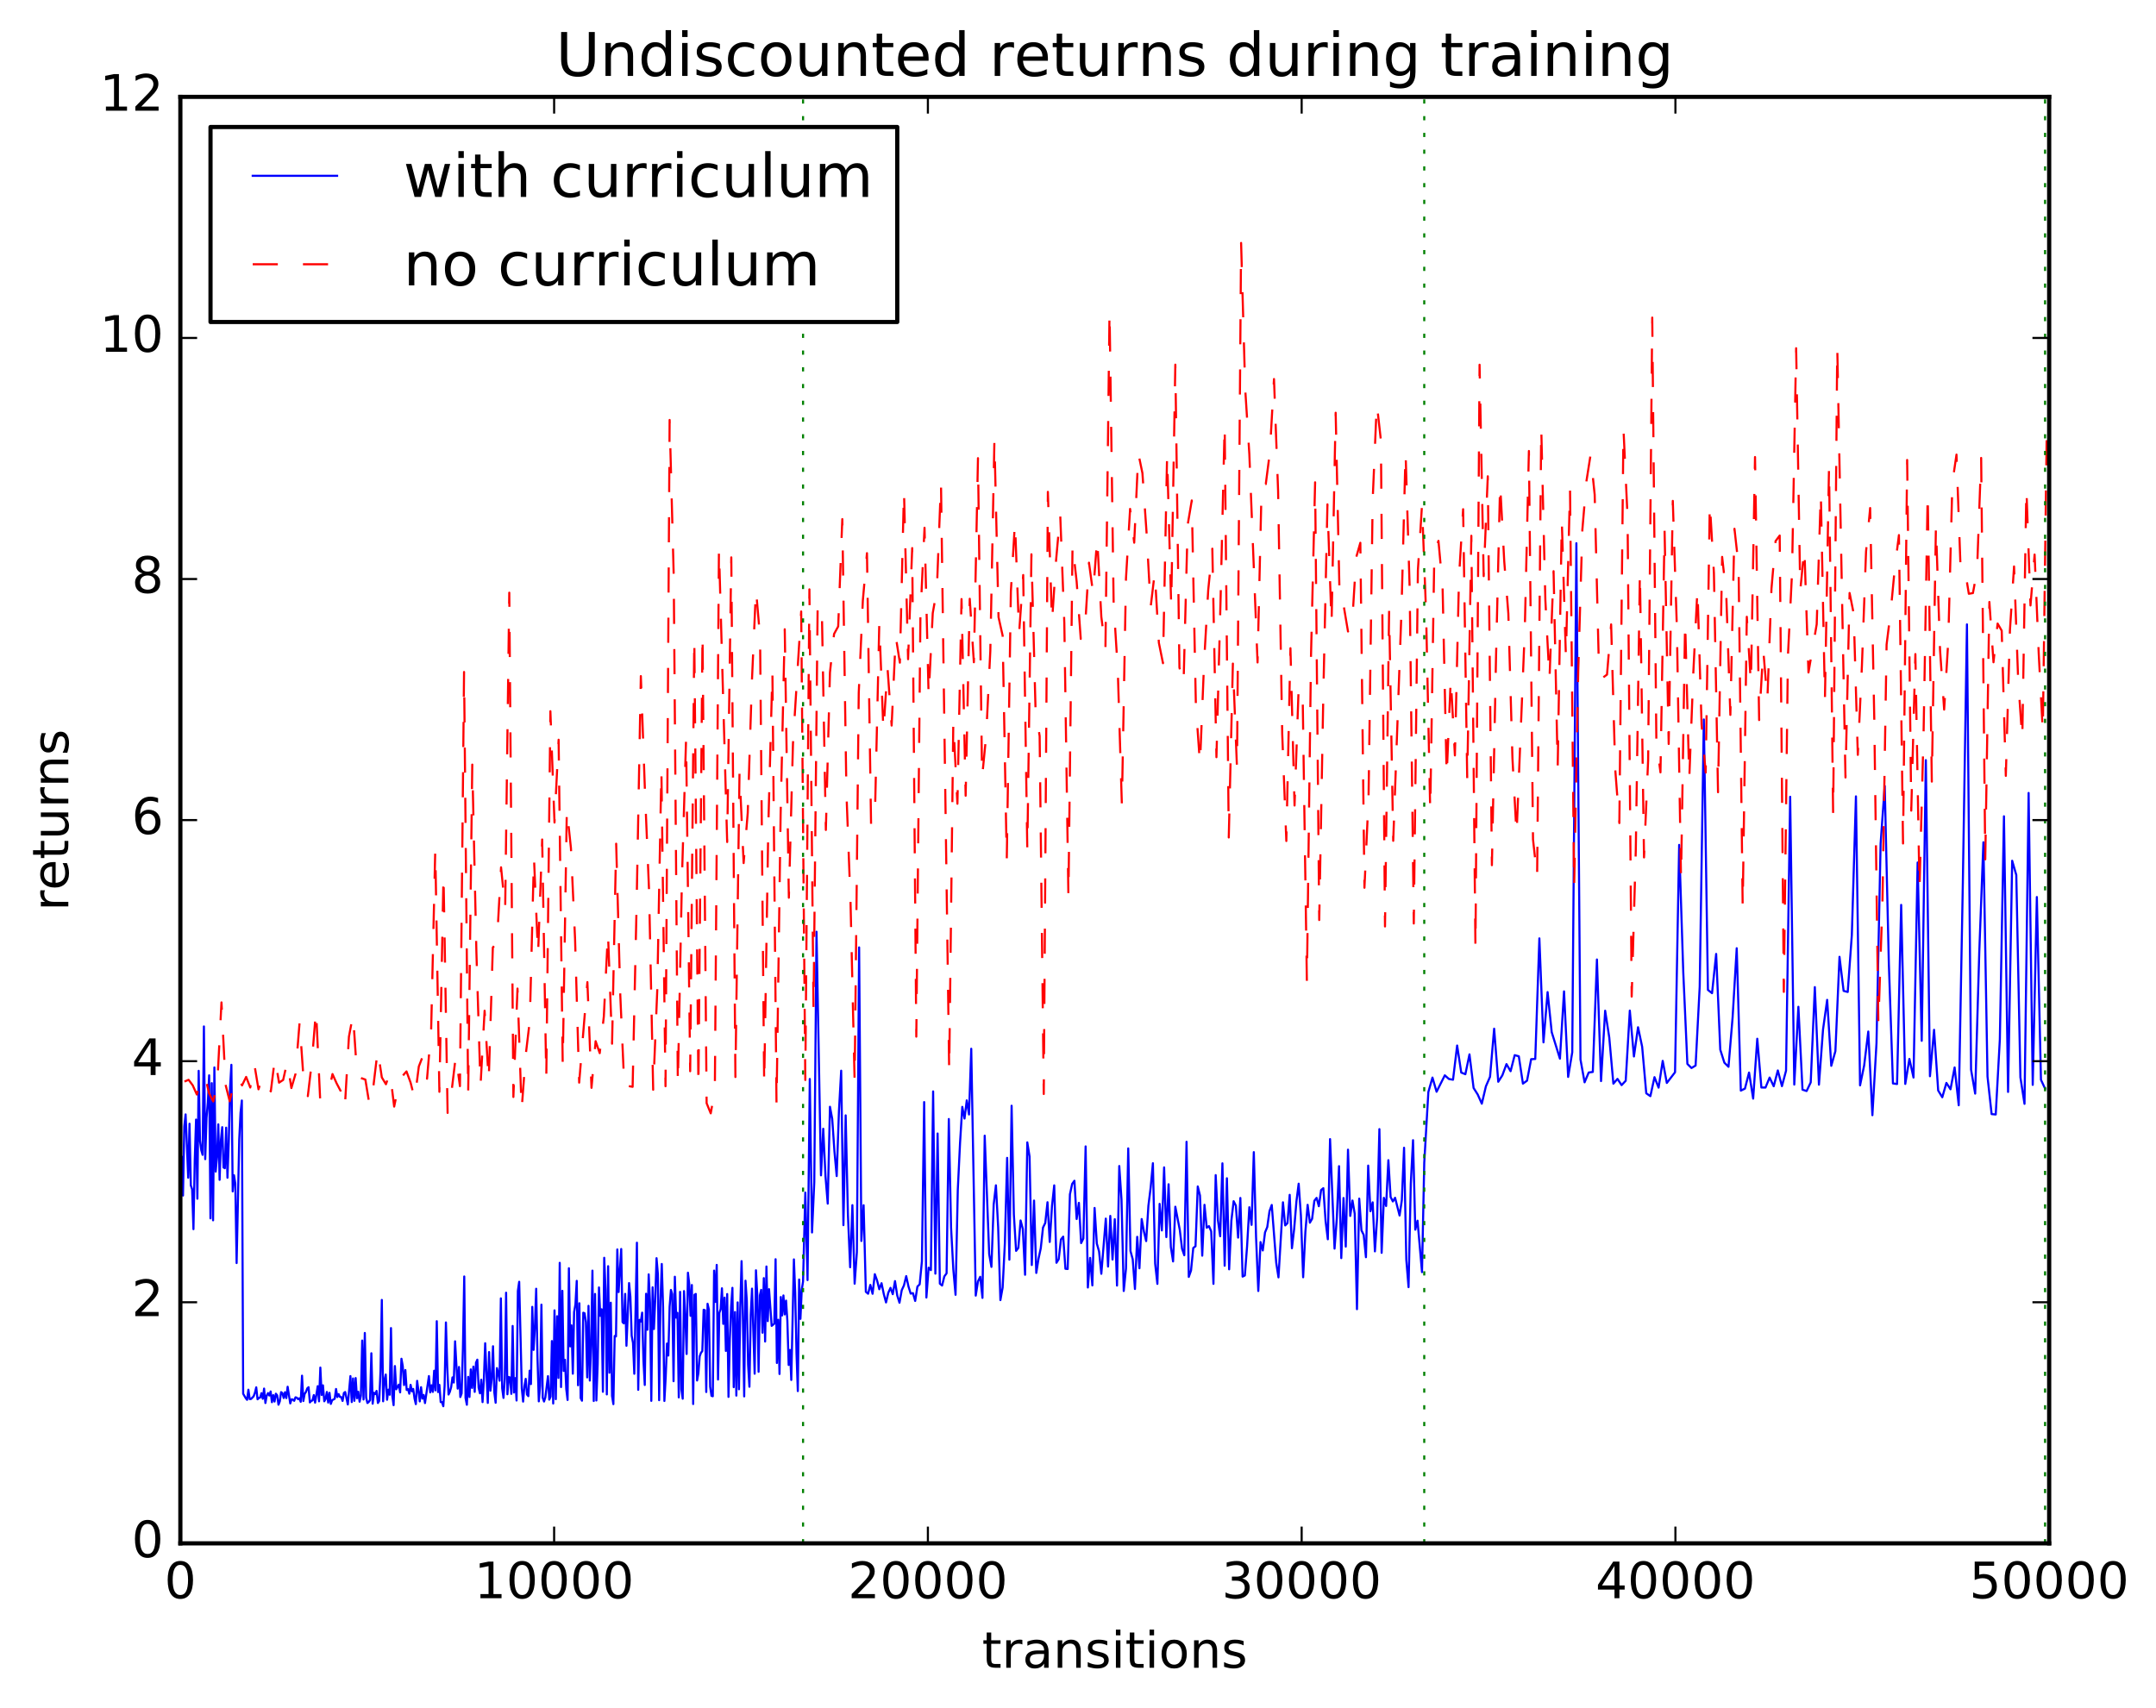 <?xml version="1.0" encoding="utf-8" standalone="no"?>
<!DOCTYPE svg PUBLIC "-//W3C//DTD SVG 1.1//EN"
  "http://www.w3.org/Graphics/SVG/1.1/DTD/svg11.dtd">
<!-- Created with matplotlib (http://matplotlib.org/) -->
<svg height="408pt" version="1.1" viewBox="0 0 515 408" width="515pt" xmlns="http://www.w3.org/2000/svg" xmlns:xlink="http://www.w3.org/1999/xlink">
 <defs>
  <style type="text/css">
*{stroke-linecap:butt;stroke-linejoin:round;stroke-miterlimit:100000;}
  </style>
 </defs>
 <g id="figure_1">
  <g id="patch_1">
   <path d="M 0 408.169 
L 515.771 408.169 
L 515.771 0 
L 0 0 
z
" style="fill:#ffffff;"/>
  </g>
  <g id="axes_1">
   <g id="patch_2">
    <path d="M 43.084 368.742 
L 489.484 368.742 
L 489.484 23.142 
L 43.084 23.142 
z
" style="fill:#ffffff;"/>
   </g>
   <g id="line2d_1">
    <path clip-path="url(#p3ec99ce899)" d="M 43.396 276.422 
L 43.709 285.652 
L 44.021 269.129 
L 44.334 266.26 
L 44.959 281.384 
L 45.271 268.489 
L 45.584 283.215 
L 45.896 284.148 
L 46.209 293.681 
L 46.521 277.183 
L 46.834 267.495 
L 47.146 286.404 
L 47.458 255.848 
L 47.771 272.528 
L 48.083 274.837 
L 48.396 275.923 
L 48.708 245.243 
L 49.021 276.95 
L 49.333 267.065 
L 49.646 263.385 
L 49.958 256.924 
L 50.271 291.095 
L 50.583 258.794 
L 50.896 291.566 
L 51.208 255.038 
L 51.521 279.922 
L 51.833 276.414 
L 52.146 268.637 
L 52.458 281.896 
L 52.771 272.393 
L 53.083 269.308 
L 53.396 278.94 
L 53.708 279.12 
L 54.021 269.425 
L 54.333 281.388 
L 54.646 272.693 
L 54.958 259.801 
L 55.27 254.412 
L 55.583 284.657 
L 55.895 280.792 
L 56.208 282.797 
L 56.52 301.778 
L 57.145 272.252 
L 57.458 265.865 
L 57.77 262.937 
L 58.083 333.005 
L 58.708 334.067 
L 59.02 334.454 
L 59.333 332.035 
L 59.645 334.278 
L 59.958 334.258 
L 60.583 333.613 
L 60.895 332.769 
L 61.208 331.47 
L 61.52 334.328 
L 61.833 334.012 
L 62.145 333.905 
L 62.458 332.863 
L 62.77 334.209 
L 63.082 331.767 
L 63.395 335.22 
L 63.707 333.465 
L 64.02 332.845 
L 64.332 333.426 
L 64.645 332.459 
L 64.957 335.021 
L 65.27 333.327 
L 65.582 334.872 
L 65.895 332.992 
L 66.207 333.38 
L 66.52 335.62 
L 66.832 334.833 
L 67.145 332.615 
L 67.457 332.848 
L 67.77 334.027 
L 68.082 332.634 
L 68.395 334.045 
L 68.707 331.325 
L 69.332 335.31 
L 69.645 334.33 
L 69.957 334.39 
L 70.27 334.698 
L 70.582 333.858 
L 70.894 333.939 
L 71.207 334.301 
L 71.519 334.092 
L 71.832 334.933 
L 72.144 328.685 
L 72.457 334.741 
L 72.769 333.038 
L 73.082 332.569 
L 73.394 331.721 
L 73.707 331.437 
L 74.019 335.076 
L 74.332 334.73 
L 74.644 334.599 
L 74.957 333.317 
L 75.269 335.13 
L 75.894 331.188 
L 76.207 334.811 
L 76.519 326.745 
L 76.832 333.301 
L 77.144 330.992 
L 77.457 334.807 
L 77.769 334.275 
L 78.082 332.573 
L 78.394 335.111 
L 78.706 332.776 
L 79.019 335.43 
L 79.331 334.557 
L 79.956 334.199 
L 80.269 331.865 
L 80.581 333.793 
L 80.894 333.097 
L 81.206 333.768 
L 81.519 333.808 
L 81.831 334.719 
L 82.144 332.82 
L 82.456 332.588 
L 83.081 335.563 
L 83.706 328.785 
L 84.019 334.992 
L 84.331 329.351 
L 84.644 334.7 
L 84.956 329.248 
L 85.269 334.068 
L 85.581 332.52 
L 85.894 334.901 
L 86.206 333.47 
L 86.518 320.29 
L 86.831 334.379 
L 87.143 318.48 
L 87.456 333.94 
L 87.768 335.218 
L 88.081 334.956 
L 88.393 334.523 
L 88.706 323.327 
L 89.018 335.379 
L 89.331 332.763 
L 89.643 333.089 
L 89.956 332.321 
L 90.268 335.212 
L 90.581 334.724 
L 90.893 327.622 
L 91.206 310.584 
L 91.518 334.806 
L 91.831 329.861 
L 92.143 328.408 
L 92.456 334.439 
L 92.768 332.025 
L 93.081 333.235 
L 93.393 317.311 
L 93.706 333.447 
L 94.018 335.734 
L 94.33 326.388 
L 94.643 331.938 
L 95.268 330.827 
L 95.58 332.672 
L 95.893 324.639 
L 96.205 326.393 
L 96.518 330.935 
L 96.83 327.336 
L 97.143 332.098 
L 97.455 331.885 
L 97.768 332.994 
L 98.08 330.875 
L 98.393 332.436 
L 98.705 331.849 
L 99.018 334.141 
L 99.33 335.484 
L 99.643 329.92 
L 100.268 334.832 
L 100.58 331.436 
L 100.893 334.173 
L 101.205 333.298 
L 101.518 335.231 
L 102.455 328.78 
L 102.767 332.678 
L 103.08 330.981 
L 103.392 332.563 
L 103.705 327.5 
L 104.017 332.194 
L 104.33 315.667 
L 104.642 332.601 
L 104.955 330.885 
L 105.267 334.993 
L 105.58 335.002 
L 105.892 335.988 
L 106.205 331.113 
L 106.517 315.964 
L 106.83 326.659 
L 107.142 333.189 
L 107.455 332.538 
L 107.767 331.397 
L 108.08 329.092 
L 108.392 330.328 
L 108.705 320.473 
L 109.33 331.782 
L 109.642 326.607 
L 109.954 333.788 
L 110.267 332.92 
L 110.579 322.112 
L 110.892 304.983 
L 111.204 333.975 
L 111.517 335.635 
L 111.829 328.965 
L 112.142 333.78 
L 112.454 327.186 
L 112.767 331.616 
L 113.079 326.518 
L 113.392 332.558 
L 113.704 325.573 
L 114.017 324.858 
L 114.329 331.574 
L 114.642 332.893 
L 114.954 329.651 
L 115.267 335.002 
L 115.579 329.689 
L 115.892 320.934 
L 116.517 335.191 
L 116.829 323.035 
L 117.142 332.279 
L 117.454 329.443 
L 117.766 321.653 
L 118.079 332.684 
L 118.391 335.155 
L 118.704 326.868 
L 119.016 328.1 
L 119.329 329.892 
L 119.641 310.208 
L 119.954 331.684 
L 120.266 333.998 
L 120.579 329.452 
L 120.891 308.865 
L 121.204 333.128 
L 121.516 328.989 
L 121.829 329.132 
L 122.141 333.031 
L 122.454 316.806 
L 122.766 332.705 
L 123.079 329.264 
L 123.391 334.618 
L 123.704 308.438 
L 124.016 306.251 
L 124.641 331.712 
L 124.954 334.88 
L 125.266 331.22 
L 125.578 329.439 
L 125.891 333.201 
L 126.203 333.578 
L 126.516 327.493 
L 126.828 330.695 
L 127.141 312.243 
L 127.453 322.522 
L 127.766 317.154 
L 128.078 307.917 
L 128.391 324.549 
L 128.703 334.822 
L 129.016 331.109 
L 129.328 311.715 
L 129.641 333.948 
L 129.953 334.86 
L 130.266 333.888 
L 130.891 328.798 
L 131.203 334.412 
L 131.516 333.682 
L 131.828 320.412 
L 132.141 335.335 
L 132.453 313.076 
L 132.766 334.298 
L 133.078 314.481 
L 133.39 329.225 
L 133.703 301.724 
L 134.015 331.405 
L 134.328 308.41 
L 134.64 327.554 
L 134.953 324.887 
L 135.265 331.887 
L 135.578 334.49 
L 135.89 303.015 
L 136.203 321.692 
L 136.515 316.658 
L 136.828 328.213 
L 137.14 313.488 
L 137.453 311.65 
L 137.765 306.029 
L 138.078 330.975 
L 138.39 311.381 
L 138.703 334.037 
L 139.015 334.667 
L 139.328 313.64 
L 139.64 313.781 
L 139.953 315.851 
L 140.265 329.095 
L 140.578 311.996 
L 140.89 329.856 
L 141.202 321.07 
L 141.515 303.583 
L 141.827 334.733 
L 142.14 309.158 
L 142.452 334.612 
L 142.765 325.975 
L 143.077 307.602 
L 143.39 314.39 
L 143.702 312.813 
L 144.015 332.532 
L 144.327 300.518 
L 144.64 308.185 
L 144.952 333.16 
L 145.265 302.526 
L 145.577 327.979 
L 145.89 311.245 
L 146.202 333.543 
L 146.515 335.488 
L 146.827 319.196 
L 147.14 319.311 
L 147.452 298.526 
L 147.765 308.701 
L 148.39 298.417 
L 148.702 315.88 
L 149.014 316.188 
L 149.327 309.141 
L 149.639 321.539 
L 150.264 306.559 
L 150.577 309.802 
L 150.889 319.143 
L 151.202 320.844 
L 151.514 328.232 
L 152.139 296.912 
L 152.452 332.069 
L 152.764 315.354 
L 153.077 315.754 
L 153.389 313.622 
L 153.702 325.11 
L 154.014 330.905 
L 154.327 309.116 
L 154.639 317.719 
L 154.952 304.481 
L 155.264 311.212 
L 155.577 334.699 
L 155.889 307.568 
L 156.202 317.535 
L 156.514 310.563 
L 156.826 300.61 
L 157.139 304.32 
L 157.451 334.542 
L 157.764 310.83 
L 158.076 301.995 
L 158.389 312.354 
L 158.701 334.728 
L 159.014 329.053 
L 159.326 321 
L 159.639 323.88 
L 159.951 312.197 
L 160.264 308.195 
L 160.576 309.207 
L 160.889 330.006 
L 161.201 305.045 
L 161.514 314.82 
L 161.826 313.671 
L 162.139 333.872 
L 162.451 308.654 
L 162.764 331.944 
L 163.076 334.191 
L 163.389 308.474 
L 163.701 314.73 
L 164.014 323.503 
L 164.326 304.08 
L 164.638 306.795 
L 164.951 314.383 
L 165.263 307.023 
L 165.576 335.458 
L 165.888 309.358 
L 166.201 309.154 
L 166.513 329.839 
L 166.826 328.086 
L 167.138 324.038 
L 167.451 323.197 
L 167.763 322.812 
L 168.076 312.935 
L 168.388 313.032 
L 168.701 332.588 
L 169.013 311.495 
L 169.326 312.863 
L 169.638 331.323 
L 169.951 333.504 
L 170.263 333.605 
L 170.576 303.582 
L 170.888 311.056 
L 171.201 302.217 
L 171.513 329.604 
L 171.826 313.691 
L 172.138 312.785 
L 172.45 307.807 
L 172.763 316.306 
L 173.075 310.035 
L 173.388 322.768 
L 173.7 309.182 
L 174.013 333.754 
L 174.325 320.144 
L 174.638 312.248 
L 174.95 307.695 
L 175.263 331.433 
L 175.575 313.467 
L 175.888 333.447 
L 176.2 311.174 
L 176.513 331.931 
L 176.825 312.476 
L 177.138 301.318 
L 177.45 314.669 
L 177.763 333.635 
L 178.075 305.991 
L 178.388 310.78 
L 178.7 326.081 
L 179.013 331.33 
L 179.325 314.175 
L 179.638 307.889 
L 180.262 328.219 
L 180.575 303.504 
L 180.887 309.336 
L 181.2 327.76 
L 181.512 309.506 
L 181.825 308.178 
L 182.137 318.422 
L 182.45 305.38 
L 182.762 320.523 
L 183.075 302.599 
L 183.387 315.652 
L 183.7 308.016 
L 184.325 316.787 
L 184.95 316.281 
L 185.262 300.861 
L 185.575 325.651 
L 185.887 315.33 
L 186.2 328.286 
L 186.512 309.89 
L 186.825 314.297 
L 187.137 309.517 
L 187.45 314.052 
L 187.762 310.744 
L 188.074 315.543 
L 188.387 326.123 
L 188.699 322.539 
L 189.012 329.708 
L 189.637 300.901 
L 189.949 308.802 
L 190.262 323.412 
L 190.574 332.367 
L 190.887 305.71 
L 191.199 315.105 
L 191.512 308.19 
L 191.824 306.188 
L 192.36 284.937 
L 192.896 305.848 
L 193.431 257.793 
L 193.967 294.474 
L 194.503 282.459 
L 195.038 222.621 
L 196.11 280.824 
L 196.645 269.687 
L 197.181 280.997 
L 197.717 287.579 
L 198.252 264.435 
L 198.788 267.322 
L 199.324 275.111 
L 199.859 280.992 
L 200.395 265.513 
L 200.931 255.818 
L 201.466 292.721 
L 202.002 266.488 
L 202.538 290.152 
L 203.074 302.777 
L 203.609 287.938 
L 204.145 306.709 
L 204.681 299.178 
L 205.216 226.359 
L 205.752 296.498 
L 206.288 287.958 
L 206.823 308.647 
L 207.359 309.109 
L 207.895 306.997 
L 208.43 309.117 
L 208.966 304.434 
L 209.502 305.927 
L 210.037 308.032 
L 210.573 306.591 
L 211.109 309.184 
L 211.644 311.188 
L 212.18 308.895 
L 212.716 307.7 
L 213.251 309.212 
L 213.787 306.085 
L 214.323 309.531 
L 214.858 311.256 
L 215.394 308.271 
L 215.93 307.106 
L 216.466 304.896 
L 217.001 307.354 
L 217.537 309.08 
L 218.073 308.958 
L 218.608 310.827 
L 219.144 307.381 
L 219.68 306.877 
L 220.215 301.381 
L 220.751 263.315 
L 221.287 310.014 
L 221.822 302.88 
L 222.358 303.466 
L 222.894 260.765 
L 223.429 304.309 
L 223.965 270.825 
L 224.501 306.7 
L 225.036 307.147 
L 225.572 304.972 
L 226.108 304.228 
L 226.643 267.363 
L 227.179 293.296 
L 227.715 303.278 
L 228.25 309.363 
L 228.786 284.271 
L 229.322 273.121 
L 229.858 264.463 
L 230.393 267.252 
L 230.929 262.905 
L 231.465 266.281 
L 232 250.574 
L 233.072 309.556 
L 233.607 306.162 
L 234.143 305.058 
L 234.679 310.097 
L 235.214 271.343 
L 236.286 299.648 
L 236.821 302.695 
L 237.357 287.794 
L 237.893 283.202 
L 238.428 293.202 
L 238.964 310.631 
L 239.5 307.614 
L 240.035 296.959 
L 240.571 276.644 
L 241.107 300.968 
L 241.642 264.186 
L 242.178 290.156 
L 242.714 298.864 
L 243.25 298.15 
L 243.785 291.596 
L 244.321 293.634 
L 244.857 304.577 
L 245.392 272.941 
L 245.928 276.333 
L 246.464 302.248 
L 246.999 286.848 
L 247.535 304.138 
L 248.071 300.733 
L 248.606 298.242 
L 249.142 293.297 
L 249.678 292.203 
L 250.213 287.242 
L 250.749 296.734 
L 251.285 288.172 
L 251.82 283.212 
L 252.356 301.711 
L 252.892 300.851 
L 253.427 296.135 
L 253.963 295.465 
L 254.499 303.144 
L 255.034 303.197 
L 255.57 285.362 
L 256.106 282.873 
L 256.642 282.114 
L 257.177 291.255 
L 257.713 287.388 
L 258.249 297.007 
L 258.784 295.911 
L 259.32 273.905 
L 259.856 307.618 
L 260.391 300.539 
L 260.927 307.122 
L 261.463 288.61 
L 261.998 297.116 
L 262.534 299.011 
L 263.07 304.343 
L 264.141 291.159 
L 264.677 302.614 
L 265.212 290.514 
L 265.748 300.931 
L 266.284 291.293 
L 266.819 307.156 
L 267.355 278.591 
L 267.891 286.627 
L 268.426 308.454 
L 268.962 303.088 
L 269.498 274.382 
L 270.034 298.89 
L 270.569 300.864 
L 271.105 307.976 
L 271.641 295.512 
L 272.176 303.024 
L 272.712 291.262 
L 273.248 294.257 
L 273.783 296.529 
L 274.319 288.053 
L 274.855 283.758 
L 275.39 277.922 
L 275.926 301.887 
L 276.462 306.753 
L 276.997 287.63 
L 277.533 293.983 
L 278.069 278.918 
L 278.604 295.575 
L 279.14 282.949 
L 279.676 297.929 
L 280.211 301.391 
L 280.747 288.318 
L 281.818 293.874 
L 282.354 298.356 
L 282.89 299.914 
L 283.426 272.801 
L 283.961 305.086 
L 284.497 303.566 
L 285.033 298.171 
L 285.568 297.766 
L 286.104 283.472 
L 286.64 285.642 
L 287.175 300.014 
L 287.711 287.86 
L 288.247 293.331 
L 288.782 292.955 
L 289.318 294.194 
L 289.854 306.752 
L 290.389 280.766 
L 290.925 291.541 
L 291.461 295.371 
L 291.996 277.95 
L 292.532 302.414 
L 293.068 281.517 
L 293.603 303.274 
L 294.139 291.627 
L 294.675 286.997 
L 295.21 288.067 
L 295.746 295.699 
L 296.282 286.224 
L 296.818 305.016 
L 297.353 304.743 
L 297.889 297.767 
L 298.425 288.441 
L 298.96 292.654 
L 299.496 275.274 
L 300.032 295.552 
L 300.567 308.453 
L 301.103 296.759 
L 301.639 298.764 
L 302.174 294.458 
L 302.71 293.175 
L 303.246 289.368 
L 303.781 287.896 
L 304.853 301.739 
L 305.388 305.2 
L 306.46 287.264 
L 306.995 292.787 
L 307.531 292.248 
L 308.067 285.479 
L 308.602 298.237 
L 309.138 293.602 
L 309.674 287.062 
L 310.21 282.812 
L 310.745 290.423 
L 311.281 305.172 
L 311.817 294.271 
L 312.352 287.862 
L 312.888 292.132 
L 313.424 291.202 
L 313.959 286.894 
L 314.495 286.204 
L 315.031 288.196 
L 315.566 284.325 
L 316.102 283.889 
L 316.638 291.72 
L 317.173 296.095 
L 317.709 272.161 
L 318.78 298.33 
L 319.316 291.236 
L 319.852 278.627 
L 320.387 300.596 
L 320.923 286.236 
L 321.459 297.846 
L 321.994 274.686 
L 322.53 290.517 
L 323.066 286.838 
L 323.602 290.011 
L 324.137 312.796 
L 324.673 286.383 
L 325.209 293.963 
L 325.744 295.057 
L 326.28 300.381 
L 326.816 278.49 
L 327.351 289.396 
L 327.887 287.269 
L 328.423 298.983 
L 328.958 290.937 
L 329.494 269.775 
L 330.03 299.337 
L 330.565 286.195 
L 331.101 288.15 
L 331.637 277.198 
L 332.172 286.001 
L 332.708 287.056 
L 333.244 286.182 
L 334.315 290.413 
L 334.851 286.774 
L 335.386 274.227 
L 335.922 300.978 
L 336.458 307.532 
L 336.994 282.779 
L 337.529 272.418 
L 338.065 293.801 
L 338.601 291.652 
L 339.672 303.945 
L 340.208 277.789 
L 341.19 260.909 
L 342.172 257.459 
L 343.154 260.847 
L 345.118 256.924 
L 346.1 257.797 
L 347.082 257.974 
L 348.064 249.803 
L 349.046 256.265 
L 350.028 256.659 
L 351.01 251.914 
L 351.993 259.944 
L 352.975 261.498 
L 353.957 263.698 
L 354.939 259.536 
L 355.921 257.276 
L 356.903 245.779 
L 357.885 258.466 
L 358.867 256.919 
L 359.849 254.244 
L 360.831 255.94 
L 361.813 252.104 
L 362.795 252.376 
L 363.778 258.907 
L 364.76 258.204 
L 365.742 253.062 
L 366.724 253.016 
L 367.706 224.203 
L 368.688 249.048 
L 369.67 237.036 
L 370.652 246.601 
L 372.616 252.939 
L 373.598 236.867 
L 374.58 257.306 
L 375.562 251.417 
L 376.545 129.784 
L 377.527 253.142 
L 378.509 258.594 
L 379.491 256.25 
L 380.473 256.115 
L 381.455 229.245 
L 382.437 258.299 
L 383.419 241.486 
L 384.401 247.874 
L 385.383 258.912 
L 386.365 257.774 
L 387.347 259.264 
L 388.33 258.224 
L 389.312 241.458 
L 390.294 252.422 
L 391.276 245.435 
L 392.258 250.094 
L 393.24 261.217 
L 394.222 261.899 
L 395.204 257.363 
L 396.186 259.865 
L 397.168 253.47 
L 398.15 258.745 
L 400.114 256.192 
L 401.097 201.867 
L 402.079 232.295 
L 403.061 254.199 
L 404.043 255.176 
L 405.025 254.584 
L 406.007 235.726 
L 406.989 171.893 
L 407.971 236.518 
L 408.953 237.299 
L 409.935 227.918 
L 410.917 250.789 
L 411.899 253.904 
L 412.882 254.885 
L 413.864 243.088 
L 414.846 226.556 
L 415.828 260.575 
L 416.81 260.1 
L 417.792 256.259 
L 418.774 262.49 
L 419.756 248.184 
L 420.738 259.832 
L 421.72 259.848 
L 422.702 257.456 
L 423.684 259.537 
L 424.666 255.757 
L 425.649 259.51 
L 426.631 255.813 
L 427.613 190.373 
L 428.595 259.131 
L 429.577 240.547 
L 430.559 260.353 
L 431.541 260.675 
L 432.523 258.614 
L 433.505 235.846 
L 434.487 259.158 
L 435.469 245.944 
L 436.451 238.89 
L 437.434 254.649 
L 438.416 251.15 
L 439.398 228.608 
L 440.38 236.746 
L 441.362 237.01 
L 442.344 223.396 
L 443.326 190.271 
L 444.308 259.323 
L 445.29 254.554 
L 446.272 246.458 
L 447.254 266.451 
L 448.236 249.227 
L 449.218 201.576 
L 450.201 187.796 
L 451.183 230.132 
L 452.165 258.86 
L 453.147 259.003 
L 454.129 216.202 
L 455.111 258.98 
L 456.093 253.008 
L 457.075 257.451 
L 458.057 206.073 
L 459.039 248.673 
L 460.021 181.616 
L 461.003 257.143 
L 461.986 246.047 
L 462.968 260.549 
L 463.95 262.164 
L 464.932 258.737 
L 465.914 260.256 
L 466.896 255.037 
L 467.878 264.078 
L 468.86 210.951 
L 469.842 149.182 
L 470.824 255.562 
L 471.806 261.295 
L 472.788 227.418 
L 473.77 201.241 
L 474.753 257.223 
L 475.735 266.188 
L 476.717 266.279 
L 477.699 248.34 
L 478.681 195.033 
L 479.663 260.889 
L 480.645 205.653 
L 481.627 209.059 
L 482.609 257.403 
L 483.591 263.736 
L 484.573 189.454 
L 485.555 259.204 
L 486.538 214.322 
L 487.52 257.978 
L 488.502 260.102 
L 488.502 260.102 
" style="fill:none;stroke:#0000ff;stroke-linecap:square;stroke-width:0.5;"/>
   </g>
   <g id="line2d_2">
    <path clip-path="url(#p3ec99ce899)" d="M 44.066 258.413 
L 45.048 257.991 
L 46.03 259.299 
L 47.012 261.508 
L 47.994 257.975 
L 48.976 257.134 
L 49.958 261.236 
L 50.94 263.167 
L 51.922 258.564 
L 52.905 239.498 
L 53.887 259.2 
L 54.869 263.127 
L 55.851 258.798 
L 56.833 257.34 
L 57.815 259.331 
L 58.797 257.302 
L 59.779 259.835 
L 60.761 254.294 
L 61.743 260.265 
L 62.725 257.238 
L 64.69 260.766 
L 65.672 252.784 
L 66.654 258.676 
L 67.636 258.025 
L 68.618 253.659 
L 69.6 259.967 
L 70.582 256.612 
L 71.564 244.248 
L 72.546 258.36 
L 73.528 261.896 
L 74.51 253.523 
L 75.492 241.268 
L 76.474 262.651 
L 78.439 261.281 
L 79.421 256.62 
L 80.403 258.822 
L 81.385 260.698 
L 82.367 264.658 
L 83.349 247.695 
L 84.331 242.466 
L 85.313 257.109 
L 86.295 257.59 
L 87.277 257.937 
L 88.259 263.98 
L 89.242 259.121 
L 90.224 250.859 
L 91.206 257.416 
L 92.188 259.053 
L 93.17 256.261 
L 94.152 264.398 
L 95.134 259.668 
L 96.116 257.118 
L 97.098 255.99 
L 98.08 258.675 
L 99.062 262.537 
L 100.044 254.804 
L 101.026 252.273 
L 102.009 257.736 
L 102.991 245.911 
L 103.973 202.944 
L 104.955 260.863 
L 105.937 208.906 
L 106.919 265.901 
L 107.901 260.478 
L 108.883 252.279 
L 109.865 259.51 
L 110.847 160.553 
L 111.829 261.568 
L 112.811 182.681 
L 113.794 227.396 
L 114.776 259.501 
L 115.758 241.489 
L 116.74 258.327 
L 117.722 226.379 
L 118.704 225.253 
L 119.686 207.22 
L 120.668 217.133 
L 121.65 141.603 
L 122.632 262.098 
L 123.614 236.189 
L 124.596 265.212 
L 125.578 252.046 
L 126.561 243.796 
L 127.543 204.751 
L 128.525 228.153 
L 129.507 200.572 
L 130.489 257.708 
L 131.471 169.927 
L 132.453 196.525 
L 133.435 176.738 
L 134.417 254.455 
L 135.399 193.322 
L 136.381 202.662 
L 137.363 224.315 
L 138.346 258.669 
L 140.31 234.653 
L 141.292 259.913 
L 142.274 248.761 
L 143.256 251.626 
L 144.238 242.845 
L 145.22 222.799 
L 146.202 249.37 
L 147.184 201.584 
L 148.166 237.748 
L 149.148 260.088 
L 150.13 259.486 
L 151.113 259.67 
L 152.095 214.67 
L 153.077 161.538 
L 154.059 189.046 
L 155.041 212.797 
L 156.023 260.371 
L 157.005 236.415 
L 157.987 183.921 
L 158.969 259.53 
L 159.951 100.335 
L 160.933 137.627 
L 161.915 259.144 
L 162.898 209.756 
L 163.88 176.581 
L 164.862 255.944 
L 165.844 152.403 
L 166.826 259.766 
L 167.808 151.361 
L 168.79 263.581 
L 169.772 266.007 
L 170.754 260.492 
L 171.736 131.063 
L 173.7 201.179 
L 174.682 133.169 
L 175.665 257.328 
L 176.647 184.517 
L 177.629 206.213 
L 178.611 194.209 
L 179.593 163.091 
L 180.575 140.809 
L 181.557 152.262 
L 182.539 259.233 
L 183.521 197.661 
L 184.503 160.351 
L 185.485 264.084 
L 186.467 194.582 
L 187.45 150.347 
L 188.432 214.487 
L 189.414 177.701 
L 191.378 146.096 
L 192.36 258.038 
L 193.342 140.811 
L 194.324 241.208 
L 195.306 145.116 
L 196.288 144.369 
L 197.27 198.3 
L 198.252 160.676 
L 199.234 151.466 
L 200.217 149.668 
L 201.199 124.025 
L 202.181 189.276 
L 203.163 215.476 
L 204.145 258.451 
L 205.127 165.533 
L 206.109 143.457 
L 207.091 132.163 
L 208.073 197.151 
L 209.055 192.095 
L 210.037 148.905 
L 211.019 174.679 
L 212.002 159.649 
L 212.984 173.356 
L 213.966 152.036 
L 214.948 158.328 
L 215.93 117.169 
L 216.912 157.502 
L 217.894 130.95 
L 218.876 247.683 
L 219.858 147.241 
L 220.84 126.089 
L 221.822 166.344 
L 222.804 146.492 
L 223.786 140.905 
L 224.769 115.334 
L 226.733 256.067 
L 227.715 172.484 
L 228.697 192.036 
L 229.679 143.128 
L 230.661 190.118 
L 231.643 143.063 
L 232.625 158.228 
L 233.607 109.468 
L 234.589 185.763 
L 235.571 175.695 
L 236.554 155.544 
L 237.536 105.051 
L 238.518 147.464 
L 239.5 151.869 
L 240.482 205.602 
L 241.464 141.347 
L 242.446 124.744 
L 243.428 151.322 
L 244.41 137.383 
L 245.392 203.155 
L 246.374 132.433 
L 247.356 169.467 
L 248.338 175.876 
L 249.321 261.384 
L 250.303 117.52 
L 251.285 148.672 
L 252.267 133.824 
L 253.249 122.841 
L 254.231 148.815 
L 255.213 214.462 
L 256.195 130.177 
L 257.177 138.943 
L 258.159 152.65 
L 259.141 150.601 
L 260.123 134.437 
L 261.106 141.724 
L 262.088 128.585 
L 263.07 147.364 
L 264.052 155.081 
L 265.034 74.291 
L 266.016 144.303 
L 266.998 159.943 
L 267.98 192.334 
L 268.962 138.201 
L 269.944 121.589 
L 270.926 129.668 
L 271.908 108.304 
L 272.89 113.045 
L 273.873 127.198 
L 274.855 145.03 
L 275.837 136.774 
L 276.819 153.592 
L 277.801 158.457 
L 278.783 108.717 
L 279.765 144.764 
L 280.747 87.122 
L 281.729 159.489 
L 282.711 163.439 
L 283.693 125.429 
L 284.675 119.567 
L 285.658 168.545 
L 286.64 182.588 
L 287.622 158.184 
L 288.604 140.996 
L 289.586 131.094 
L 290.568 180.913 
L 291.55 143.435 
L 292.532 101.418 
L 293.514 200.097 
L 294.496 158.548 
L 295.478 183.48 
L 296.46 58.043 
L 297.442 92.994 
L 298.425 108.445 
L 300.389 158.279 
L 301.371 115.729 
L 302.353 115.671 
L 303.335 108.03 
L 304.317 90.558 
L 305.299 117.38 
L 306.281 175.358 
L 307.263 200.939 
L 308.245 154.873 
L 309.227 192.459 
L 310.21 164.172 
L 311.192 168.026 
L 312.174 234.639 
L 313.156 156.78 
L 314.138 115.24 
L 315.12 219.818 
L 316.102 165.875 
L 317.084 120.503 
L 318.066 149.107 
L 319.048 98.614 
L 320.03 144.697 
L 321.012 145.016 
L 321.994 150.882 
L 322.977 149.083 
L 323.959 133.132 
L 324.941 129.68 
L 325.923 212.11 
L 326.905 190.447 
L 327.887 119.508 
L 328.869 96.431 
L 329.851 105.182 
L 330.833 221.358 
L 331.815 145.851 
L 332.797 200.892 
L 334.762 146.102 
L 335.744 108.039 
L 336.726 140.614 
L 337.708 220.651 
L 338.69 136.253 
L 339.672 120.651 
L 340.654 146.663 
L 341.636 193.757 
L 342.618 132.088 
L 343.6 129.22 
L 344.582 139.999 
L 345.564 185.455 
L 346.546 161.992 
L 347.529 180.489 
L 348.511 137.935 
L 349.493 121.659 
L 350.475 186.222 
L 351.457 128.007 
L 352.439 226.661 
L 353.421 87.144 
L 354.403 137.654 
L 355.385 113.798 
L 356.367 206.715 
L 357.349 157.208 
L 358.331 115.58 
L 359.314 134.094 
L 360.296 146.606 
L 361.278 181.234 
L 362.26 199.446 
L 364.224 150.402 
L 365.206 107.754 
L 366.188 200.553 
L 367.17 209.554 
L 368.152 102.081 
L 369.134 143.33 
L 370.116 162.395 
L 371.098 136.469 
L 372.081 183.402 
L 373.063 124.351 
L 374.045 156.913 
L 375.027 116.631 
L 376.009 212.087 
L 376.991 160.314 
L 377.973 126.591 
L 378.955 114.933 
L 379.937 108.674 
L 380.919 118.191 
L 381.901 158.335 
L 382.883 161.902 
L 383.866 161.178 
L 384.848 149.187 
L 385.83 183.857 
L 386.812 196.65 
L 387.794 102.443 
L 388.776 123.625 
L 389.758 238.112 
L 390.74 203.034 
L 391.722 136.568 
L 392.704 204.866 
L 393.686 181.576 
L 394.668 75.88 
L 395.65 176.949 
L 396.633 184.544 
L 397.615 126.755 
L 398.597 177.756 
L 399.579 119.675 
L 400.561 150.283 
L 401.543 209.997 
L 402.525 148.422 
L 403.507 186.171 
L 404.489 160.519 
L 405.471 140.643 
L 406.453 173.135 
L 407.435 184.586 
L 408.418 120.167 
L 409.4 136.932 
L 410.382 189.281 
L 411.364 133.052 
L 412.346 141.95 
L 413.328 170.809 
L 414.31 126.336 
L 415.292 135.197 
L 416.274 216.853 
L 417.256 147.362 
L 418.238 163.424 
L 419.22 109.191 
L 420.202 172.042 
L 421.185 155.23 
L 422.167 167.17 
L 423.149 140.612 
L 424.131 129.283 
L 425.113 127.948 
L 426.095 236.987 
L 427.077 156.785 
L 428.059 136.842 
L 429.041 83.201 
L 430.023 141.149 
L 431.005 130.979 
L 431.987 160.67 
L 433.952 149.156 
L 434.934 117.765 
L 435.916 167.168 
L 436.898 111.387 
L 437.88 194.776 
L 438.862 82.825 
L 440.826 185.759 
L 441.808 141.677 
L 442.79 146.614 
L 443.772 180.354 
L 444.754 159.056 
L 445.737 131.805 
L 446.719 121.378 
L 447.701 171.562 
L 448.683 244.665 
L 449.665 215.181 
L 450.647 154.006 
L 451.629 146.076 
L 452.611 135.662 
L 453.593 127.843 
L 454.575 201.532 
L 455.557 109.898 
L 456.539 193.682 
L 457.522 156.273 
L 458.504 212.36 
L 459.486 174.9 
L 460.468 117.751 
L 461.45 186.748 
L 462.432 125.559 
L 463.414 155.28 
L 464.396 169.54 
L 465.378 153.131 
L 466.36 115.353 
L 467.342 108.611 
L 468.324 135.911 
L 469.306 135.754 
L 470.289 141.869 
L 471.271 141.703 
L 472.253 136.347 
L 473.235 109.412 
L 474.217 205.325 
L 475.199 143.827 
L 476.181 158.233 
L 477.163 148.981 
L 478.145 150.683 
L 479.127 185.373 
L 480.109 150.576 
L 481.091 135.337 
L 482.074 162.411 
L 483.056 176.69 
L 484.038 116.602 
L 485.02 144.66 
L 486.002 132.493 
L 486.984 156.117 
L 487.966 174.877 
L 488.948 99.401 
L 488.948 99.401 
" style="fill:none;stroke:#ff0000;stroke-dasharray:6,6;stroke-dashoffset:0.0;stroke-width:0.5;"/>
   </g>
   <g id="line2d_3">
    <path clip-path="url(#p3ec99ce899)" d="M 191.824 368.742 
L 191.824 23.142 
" style="fill:none;stroke:#008000;stroke-dasharray:1,3;stroke-dashoffset:0.0;stroke-width:0.5;"/>
   </g>
   <g id="line2d_4">
    <path clip-path="url(#p3ec99ce899)" d="M 340.208 368.742 
L 340.208 23.142 
" style="fill:none;stroke:#008000;stroke-dasharray:1,3;stroke-dashoffset:0.0;stroke-width:0.5;"/>
   </g>
   <g id="line2d_5">
    <path clip-path="url(#p3ec99ce899)" d="M 488.502 368.742 
L 488.502 23.142 
" style="fill:none;stroke:#008000;stroke-dasharray:1,3;stroke-dashoffset:0.0;stroke-width:0.5;"/>
   </g>
   <g id="patch_3">
    <path d="M 43.084 368.742 
L 489.484 368.742 
" style="fill:none;stroke:#000000;stroke-linecap:square;stroke-linejoin:miter;"/>
   </g>
   <g id="patch_4">
    <path d="M 489.484 368.742 
L 489.484 23.142 
" style="fill:none;stroke:#000000;stroke-linecap:square;stroke-linejoin:miter;"/>
   </g>
   <g id="patch_5">
    <path d="M 43.084 23.142 
L 489.484 23.142 
" style="fill:none;stroke:#000000;stroke-linecap:square;stroke-linejoin:miter;"/>
   </g>
   <g id="patch_6">
    <path d="M 43.084 368.742 
L 43.084 23.142 
" style="fill:none;stroke:#000000;stroke-linecap:square;stroke-linejoin:miter;"/>
   </g>
   <g id="matplotlib.axis_1">
    <g id="xtick_1">
     <g id="line2d_6">
      <defs>
       <path d="M 0 0 
L 0 -4 
" id="m42f6d588ff" style="stroke:#000000;stroke-width:0.5;"/>
      </defs>
      <g>
       <use style="stroke:#000000;stroke-width:0.5;" x="43.084" xlink:href="#m42f6d588ff" y="368.742"/>
      </g>
     </g>
     <g id="line2d_7">
      <defs>
       <path d="M 0 0 
L 0 4 
" id="m3f3e329fa7" style="stroke:#000000;stroke-width:0.5;"/>
      </defs>
      <g>
       <use style="stroke:#000000;stroke-width:0.5;" x="43.084" xlink:href="#m3f3e329fa7" y="23.142"/>
      </g>
     </g>
     <g id="text_1">
      <!-- 0 -->
      <defs>
       <path d="M 31.781 66.406 
Q 24.172 66.406 20.328 58.906 
Q 16.5 51.422 16.5 36.375 
Q 16.5 21.391 20.328 13.891 
Q 24.172 6.391 31.781 6.391 
Q 39.453 6.391 43.281 13.891 
Q 47.125 21.391 47.125 36.375 
Q 47.125 51.422 43.281 58.906 
Q 39.453 66.406 31.781 66.406 
M 31.781 74.219 
Q 44.047 74.219 50.516 64.516 
Q 56.984 54.828 56.984 36.375 
Q 56.984 17.969 50.516 8.266 
Q 44.047 -1.422 31.781 -1.422 
Q 19.531 -1.422 13.062 8.266 
Q 6.594 17.969 6.594 36.375 
Q 6.594 54.828 13.062 64.516 
Q 19.531 74.219 31.781 74.219 
" id="BitstreamVeraSans-Roman-30"/>
      </defs>
      <g transform="translate(39.266 381.86)scale(0.12 -0.12)">
       <use xlink:href="#BitstreamVeraSans-Roman-30"/>
      </g>
     </g>
    </g>
    <g id="xtick_2">
     <g id="line2d_8">
      <g>
       <use style="stroke:#000000;stroke-width:0.5;" x="132.364" xlink:href="#m42f6d588ff" y="368.742"/>
      </g>
     </g>
     <g id="line2d_9">
      <g>
       <use style="stroke:#000000;stroke-width:0.5;" x="132.364" xlink:href="#m3f3e329fa7" y="23.142"/>
      </g>
     </g>
     <g id="text_2">
      <!-- 10000 -->
      <defs>
       <path d="M 12.406 8.297 
L 28.516 8.297 
L 28.516 63.922 
L 10.984 60.406 
L 10.984 69.391 
L 28.422 72.906 
L 38.281 72.906 
L 38.281 8.297 
L 54.391 8.297 
L 54.391 0 
L 12.406 0 
z
" id="BitstreamVeraSans-Roman-31"/>
      </defs>
      <g transform="translate(113.276 381.86)scale(0.12 -0.12)">
       <use xlink:href="#BitstreamVeraSans-Roman-31"/>
       <use x="63.623" xlink:href="#BitstreamVeraSans-Roman-30"/>
       <use x="127.246" xlink:href="#BitstreamVeraSans-Roman-30"/>
       <use x="190.869" xlink:href="#BitstreamVeraSans-Roman-30"/>
       <use x="254.492" xlink:href="#BitstreamVeraSans-Roman-30"/>
      </g>
     </g>
    </g>
    <g id="xtick_3">
     <g id="line2d_10">
      <g>
       <use style="stroke:#000000;stroke-width:0.5;" x="221.644" xlink:href="#m42f6d588ff" y="368.742"/>
      </g>
     </g>
     <g id="line2d_11">
      <g>
       <use style="stroke:#000000;stroke-width:0.5;" x="221.644" xlink:href="#m3f3e329fa7" y="23.142"/>
      </g>
     </g>
     <g id="text_3">
      <!-- 20000 -->
      <defs>
       <path d="M 19.188 8.297 
L 53.609 8.297 
L 53.609 0 
L 7.328 0 
L 7.328 8.297 
Q 12.938 14.109 22.625 23.891 
Q 32.328 33.688 34.812 36.531 
Q 39.547 41.844 41.422 45.531 
Q 43.312 49.219 43.312 52.781 
Q 43.312 58.594 39.234 62.25 
Q 35.156 65.922 28.609 65.922 
Q 23.969 65.922 18.812 64.312 
Q 13.672 62.703 7.812 59.422 
L 7.812 69.391 
Q 13.766 71.781 18.938 73 
Q 24.125 74.219 28.422 74.219 
Q 39.75 74.219 46.484 68.547 
Q 53.219 62.891 53.219 53.422 
Q 53.219 48.922 51.531 44.891 
Q 49.859 40.875 45.406 35.406 
Q 44.188 33.984 37.641 27.219 
Q 31.109 20.453 19.188 8.297 
" id="BitstreamVeraSans-Roman-32"/>
      </defs>
      <g transform="translate(202.556 381.86)scale(0.12 -0.12)">
       <use xlink:href="#BitstreamVeraSans-Roman-32"/>
       <use x="63.623" xlink:href="#BitstreamVeraSans-Roman-30"/>
       <use x="127.246" xlink:href="#BitstreamVeraSans-Roman-30"/>
       <use x="190.869" xlink:href="#BitstreamVeraSans-Roman-30"/>
       <use x="254.492" xlink:href="#BitstreamVeraSans-Roman-30"/>
      </g>
     </g>
    </g>
    <g id="xtick_4">
     <g id="line2d_12">
      <g>
       <use style="stroke:#000000;stroke-width:0.5;" x="310.924" xlink:href="#m42f6d588ff" y="368.742"/>
      </g>
     </g>
     <g id="line2d_13">
      <g>
       <use style="stroke:#000000;stroke-width:0.5;" x="310.924" xlink:href="#m3f3e329fa7" y="23.142"/>
      </g>
     </g>
     <g id="text_4">
      <!-- 30000 -->
      <defs>
       <path d="M 40.578 39.312 
Q 47.656 37.797 51.625 33 
Q 55.609 28.219 55.609 21.188 
Q 55.609 10.406 48.188 4.484 
Q 40.766 -1.422 27.094 -1.422 
Q 22.516 -1.422 17.656 -0.516 
Q 12.797 0.391 7.625 2.203 
L 7.625 11.719 
Q 11.719 9.328 16.594 8.109 
Q 21.484 6.891 26.812 6.891 
Q 36.078 6.891 40.938 10.547 
Q 45.797 14.203 45.797 21.188 
Q 45.797 27.641 41.281 31.266 
Q 36.766 34.906 28.719 34.906 
L 20.219 34.906 
L 20.219 43.016 
L 29.109 43.016 
Q 36.375 43.016 40.234 45.922 
Q 44.094 48.828 44.094 54.297 
Q 44.094 59.906 40.109 62.906 
Q 36.141 65.922 28.719 65.922 
Q 24.656 65.922 20.016 65.031 
Q 15.375 64.156 9.812 62.312 
L 9.812 71.094 
Q 15.438 72.656 20.344 73.438 
Q 25.25 74.219 29.594 74.219 
Q 40.828 74.219 47.359 69.109 
Q 53.906 64.016 53.906 55.328 
Q 53.906 49.266 50.438 45.094 
Q 46.969 40.922 40.578 39.312 
" id="BitstreamVeraSans-Roman-33"/>
      </defs>
      <g transform="translate(291.836 381.86)scale(0.12 -0.12)">
       <use xlink:href="#BitstreamVeraSans-Roman-33"/>
       <use x="63.623" xlink:href="#BitstreamVeraSans-Roman-30"/>
       <use x="127.246" xlink:href="#BitstreamVeraSans-Roman-30"/>
       <use x="190.869" xlink:href="#BitstreamVeraSans-Roman-30"/>
       <use x="254.492" xlink:href="#BitstreamVeraSans-Roman-30"/>
      </g>
     </g>
    </g>
    <g id="xtick_5">
     <g id="line2d_14">
      <g>
       <use style="stroke:#000000;stroke-width:0.5;" x="400.204" xlink:href="#m42f6d588ff" y="368.742"/>
      </g>
     </g>
     <g id="line2d_15">
      <g>
       <use style="stroke:#000000;stroke-width:0.5;" x="400.204" xlink:href="#m3f3e329fa7" y="23.142"/>
      </g>
     </g>
     <g id="text_5">
      <!-- 40000 -->
      <defs>
       <path d="M 37.797 64.312 
L 12.891 25.391 
L 37.797 25.391 
z
M 35.203 72.906 
L 47.609 72.906 
L 47.609 25.391 
L 58.016 25.391 
L 58.016 17.188 
L 47.609 17.188 
L 47.609 0 
L 37.797 0 
L 37.797 17.188 
L 4.891 17.188 
L 4.891 26.703 
z
" id="BitstreamVeraSans-Roman-34"/>
      </defs>
      <g transform="translate(381.116 381.86)scale(0.12 -0.12)">
       <use xlink:href="#BitstreamVeraSans-Roman-34"/>
       <use x="63.623" xlink:href="#BitstreamVeraSans-Roman-30"/>
       <use x="127.246" xlink:href="#BitstreamVeraSans-Roman-30"/>
       <use x="190.869" xlink:href="#BitstreamVeraSans-Roman-30"/>
       <use x="254.492" xlink:href="#BitstreamVeraSans-Roman-30"/>
      </g>
     </g>
    </g>
    <g id="xtick_6">
     <g id="line2d_16">
      <g>
       <use style="stroke:#000000;stroke-width:0.5;" x="489.484" xlink:href="#m42f6d588ff" y="368.742"/>
      </g>
     </g>
     <g id="line2d_17">
      <g>
       <use style="stroke:#000000;stroke-width:0.5;" x="489.484" xlink:href="#m3f3e329fa7" y="23.142"/>
      </g>
     </g>
     <g id="text_6">
      <!-- 50000 -->
      <defs>
       <path d="M 10.797 72.906 
L 49.516 72.906 
L 49.516 64.594 
L 19.828 64.594 
L 19.828 46.734 
Q 21.969 47.469 24.109 47.828 
Q 26.266 48.188 28.422 48.188 
Q 40.625 48.188 47.75 41.5 
Q 54.891 34.812 54.891 23.391 
Q 54.891 11.625 47.562 5.094 
Q 40.234 -1.422 26.906 -1.422 
Q 22.312 -1.422 17.547 -0.641 
Q 12.797 0.141 7.719 1.703 
L 7.719 11.625 
Q 12.109 9.234 16.797 8.062 
Q 21.484 6.891 26.703 6.891 
Q 35.156 6.891 40.078 11.328 
Q 45.016 15.766 45.016 23.391 
Q 45.016 31 40.078 35.438 
Q 35.156 39.891 26.703 39.891 
Q 22.75 39.891 18.812 39.016 
Q 14.891 38.141 10.797 36.281 
z
" id="BitstreamVeraSans-Roman-35"/>
      </defs>
      <g transform="translate(470.396 381.86)scale(0.12 -0.12)">
       <use xlink:href="#BitstreamVeraSans-Roman-35"/>
       <use x="63.623" xlink:href="#BitstreamVeraSans-Roman-30"/>
       <use x="127.246" xlink:href="#BitstreamVeraSans-Roman-30"/>
       <use x="190.869" xlink:href="#BitstreamVeraSans-Roman-30"/>
       <use x="254.492" xlink:href="#BitstreamVeraSans-Roman-30"/>
      </g>
     </g>
    </g>
    <g id="text_7">
     <!-- transitions -->
     <defs>
      <path d="M 34.281 27.484 
Q 23.391 27.484 19.188 25 
Q 14.984 22.516 14.984 16.5 
Q 14.984 11.719 18.141 8.906 
Q 21.297 6.109 26.703 6.109 
Q 34.188 6.109 38.703 11.406 
Q 43.219 16.703 43.219 25.484 
L 43.219 27.484 
z
M 52.203 31.203 
L 52.203 0 
L 43.219 0 
L 43.219 8.297 
Q 40.141 3.328 35.547 0.953 
Q 30.953 -1.422 24.312 -1.422 
Q 15.922 -1.422 10.953 3.297 
Q 6 8.016 6 15.922 
Q 6 25.141 12.172 29.828 
Q 18.359 34.516 30.609 34.516 
L 43.219 34.516 
L 43.219 35.406 
Q 43.219 41.609 39.141 45 
Q 35.062 48.391 27.688 48.391 
Q 23 48.391 18.547 47.266 
Q 14.109 46.141 10.016 43.891 
L 10.016 52.203 
Q 14.938 54.109 19.578 55.047 
Q 24.219 56 28.609 56 
Q 40.484 56 46.344 49.844 
Q 52.203 43.703 52.203 31.203 
" id="BitstreamVeraSans-Roman-61"/>
      <path d="M 9.422 54.688 
L 18.406 54.688 
L 18.406 0 
L 9.422 0 
z
M 9.422 75.984 
L 18.406 75.984 
L 18.406 64.594 
L 9.422 64.594 
z
" id="BitstreamVeraSans-Roman-69"/>
      <path d="M 18.312 70.219 
L 18.312 54.688 
L 36.812 54.688 
L 36.812 47.703 
L 18.312 47.703 
L 18.312 18.016 
Q 18.312 11.328 20.141 9.422 
Q 21.969 7.516 27.594 7.516 
L 36.812 7.516 
L 36.812 0 
L 27.594 0 
Q 17.188 0 13.234 3.875 
Q 9.281 7.766 9.281 18.016 
L 9.281 47.703 
L 2.688 47.703 
L 2.688 54.688 
L 9.281 54.688 
L 9.281 70.219 
z
" id="BitstreamVeraSans-Roman-74"/>
      <path d="M 41.109 46.297 
Q 39.594 47.172 37.812 47.578 
Q 36.031 48 33.891 48 
Q 26.266 48 22.188 43.047 
Q 18.109 38.094 18.109 28.812 
L 18.109 0 
L 9.078 0 
L 9.078 54.688 
L 18.109 54.688 
L 18.109 46.188 
Q 20.953 51.172 25.484 53.578 
Q 30.031 56 36.531 56 
Q 37.453 56 38.578 55.875 
Q 39.703 55.766 41.062 55.516 
z
" id="BitstreamVeraSans-Roman-72"/>
      <path d="M 54.891 33.016 
L 54.891 0 
L 45.906 0 
L 45.906 32.719 
Q 45.906 40.484 42.875 44.328 
Q 39.844 48.188 33.797 48.188 
Q 26.516 48.188 22.312 43.547 
Q 18.109 38.922 18.109 30.906 
L 18.109 0 
L 9.078 0 
L 9.078 54.688 
L 18.109 54.688 
L 18.109 46.188 
Q 21.344 51.125 25.703 53.562 
Q 30.078 56 35.797 56 
Q 45.219 56 50.047 50.172 
Q 54.891 44.344 54.891 33.016 
" id="BitstreamVeraSans-Roman-6e"/>
      <path d="M 30.609 48.391 
Q 23.391 48.391 19.188 42.75 
Q 14.984 37.109 14.984 27.297 
Q 14.984 17.484 19.156 11.844 
Q 23.344 6.203 30.609 6.203 
Q 37.797 6.203 41.984 11.859 
Q 46.188 17.531 46.188 27.297 
Q 46.188 37.016 41.984 42.703 
Q 37.797 48.391 30.609 48.391 
M 30.609 56 
Q 42.328 56 49.016 48.375 
Q 55.719 40.766 55.719 27.297 
Q 55.719 13.875 49.016 6.219 
Q 42.328 -1.422 30.609 -1.422 
Q 18.844 -1.422 12.172 6.219 
Q 5.516 13.875 5.516 27.297 
Q 5.516 40.766 12.172 48.375 
Q 18.844 56 30.609 56 
" id="BitstreamVeraSans-Roman-6f"/>
      <path d="M 44.281 53.078 
L 44.281 44.578 
Q 40.484 46.531 36.375 47.5 
Q 32.281 48.484 27.875 48.484 
Q 21.188 48.484 17.844 46.438 
Q 14.5 44.391 14.5 40.281 
Q 14.5 37.156 16.891 35.375 
Q 19.281 33.594 26.516 31.984 
L 29.594 31.297 
Q 39.156 29.25 43.188 25.516 
Q 47.219 21.781 47.219 15.094 
Q 47.219 7.469 41.188 3.016 
Q 35.156 -1.422 24.609 -1.422 
Q 20.219 -1.422 15.453 -0.562 
Q 10.688 0.297 5.422 2 
L 5.422 11.281 
Q 10.406 8.688 15.234 7.391 
Q 20.062 6.109 24.812 6.109 
Q 31.156 6.109 34.562 8.281 
Q 37.984 10.453 37.984 14.406 
Q 37.984 18.062 35.516 20.016 
Q 33.062 21.969 24.703 23.781 
L 21.578 24.516 
Q 13.234 26.266 9.516 29.906 
Q 5.812 33.547 5.812 39.891 
Q 5.812 47.609 11.281 51.797 
Q 16.75 56 26.812 56 
Q 31.781 56 36.172 55.266 
Q 40.578 54.547 44.281 53.078 
" id="BitstreamVeraSans-Roman-73"/>
     </defs>
     <g transform="translate(234.575 398.474)scale(0.12 -0.12)">
      <use xlink:href="#BitstreamVeraSans-Roman-74"/>
      <use x="39.209" xlink:href="#BitstreamVeraSans-Roman-72"/>
      <use x="80.322" xlink:href="#BitstreamVeraSans-Roman-61"/>
      <use x="141.602" xlink:href="#BitstreamVeraSans-Roman-6e"/>
      <use x="204.98" xlink:href="#BitstreamVeraSans-Roman-73"/>
      <use x="257.08" xlink:href="#BitstreamVeraSans-Roman-69"/>
      <use x="284.863" xlink:href="#BitstreamVeraSans-Roman-74"/>
      <use x="324.072" xlink:href="#BitstreamVeraSans-Roman-69"/>
      <use x="351.855" xlink:href="#BitstreamVeraSans-Roman-6f"/>
      <use x="413.037" xlink:href="#BitstreamVeraSans-Roman-6e"/>
      <use x="476.416" xlink:href="#BitstreamVeraSans-Roman-73"/>
     </g>
    </g>
   </g>
   <g id="matplotlib.axis_2">
    <g id="ytick_1">
     <g id="line2d_18">
      <defs>
       <path d="M 0 0 
L 4 0 
" id="m3c15944627" style="stroke:#000000;stroke-width:0.5;"/>
      </defs>
      <g>
       <use style="stroke:#000000;stroke-width:0.5;" x="43.084" xlink:href="#m3c15944627" y="368.742"/>
      </g>
     </g>
     <g id="line2d_19">
      <defs>
       <path d="M 0 0 
L -4 0 
" id="m3b284b6927" style="stroke:#000000;stroke-width:0.5;"/>
      </defs>
      <g>
       <use style="stroke:#000000;stroke-width:0.5;" x="489.484" xlink:href="#m3b284b6927" y="368.742"/>
      </g>
     </g>
     <g id="text_8">
      <!-- 0 -->
      <g transform="translate(31.449 372.053)scale(0.12 -0.12)">
       <use xlink:href="#BitstreamVeraSans-Roman-30"/>
      </g>
     </g>
    </g>
    <g id="ytick_2">
     <g id="line2d_20">
      <g>
       <use style="stroke:#000000;stroke-width:0.5;" x="43.084" xlink:href="#m3c15944627" y="311.142"/>
      </g>
     </g>
     <g id="line2d_21">
      <g>
       <use style="stroke:#000000;stroke-width:0.5;" x="489.484" xlink:href="#m3b284b6927" y="311.142"/>
      </g>
     </g>
     <g id="text_9">
      <!-- 2 -->
      <g transform="translate(31.449 314.453)scale(0.12 -0.12)">
       <use xlink:href="#BitstreamVeraSans-Roman-32"/>
      </g>
     </g>
    </g>
    <g id="ytick_3">
     <g id="line2d_22">
      <g>
       <use style="stroke:#000000;stroke-width:0.5;" x="43.084" xlink:href="#m3c15944627" y="253.542"/>
      </g>
     </g>
     <g id="line2d_23">
      <g>
       <use style="stroke:#000000;stroke-width:0.5;" x="489.484" xlink:href="#m3b284b6927" y="253.542"/>
      </g>
     </g>
     <g id="text_10">
      <!-- 4 -->
      <g transform="translate(31.449 256.853)scale(0.12 -0.12)">
       <use xlink:href="#BitstreamVeraSans-Roman-34"/>
      </g>
     </g>
    </g>
    <g id="ytick_4">
     <g id="line2d_24">
      <g>
       <use style="stroke:#000000;stroke-width:0.5;" x="43.084" xlink:href="#m3c15944627" y="195.942"/>
      </g>
     </g>
     <g id="line2d_25">
      <g>
       <use style="stroke:#000000;stroke-width:0.5;" x="489.484" xlink:href="#m3b284b6927" y="195.942"/>
      </g>
     </g>
     <g id="text_11">
      <!-- 6 -->
      <defs>
       <path d="M 33.016 40.375 
Q 26.375 40.375 22.484 35.828 
Q 18.609 31.297 18.609 23.391 
Q 18.609 15.531 22.484 10.953 
Q 26.375 6.391 33.016 6.391 
Q 39.656 6.391 43.531 10.953 
Q 47.406 15.531 47.406 23.391 
Q 47.406 31.297 43.531 35.828 
Q 39.656 40.375 33.016 40.375 
M 52.594 71.297 
L 52.594 62.312 
Q 48.875 64.062 45.094 64.984 
Q 41.312 65.922 37.594 65.922 
Q 27.828 65.922 22.672 59.328 
Q 17.531 52.734 16.797 39.406 
Q 19.672 43.656 24.016 45.922 
Q 28.375 48.188 33.594 48.188 
Q 44.578 48.188 50.953 41.516 
Q 57.328 34.859 57.328 23.391 
Q 57.328 12.156 50.688 5.359 
Q 44.047 -1.422 33.016 -1.422 
Q 20.359 -1.422 13.672 8.266 
Q 6.984 17.969 6.984 36.375 
Q 6.984 53.656 15.188 63.938 
Q 23.391 74.219 37.203 74.219 
Q 40.922 74.219 44.703 73.484 
Q 48.484 72.75 52.594 71.297 
" id="BitstreamVeraSans-Roman-36"/>
      </defs>
      <g transform="translate(31.449 199.253)scale(0.12 -0.12)">
       <use xlink:href="#BitstreamVeraSans-Roman-36"/>
      </g>
     </g>
    </g>
    <g id="ytick_5">
     <g id="line2d_26">
      <g>
       <use style="stroke:#000000;stroke-width:0.5;" x="43.084" xlink:href="#m3c15944627" y="138.342"/>
      </g>
     </g>
     <g id="line2d_27">
      <g>
       <use style="stroke:#000000;stroke-width:0.5;" x="489.484" xlink:href="#m3b284b6927" y="138.342"/>
      </g>
     </g>
     <g id="text_12">
      <!-- 8 -->
      <defs>
       <path d="M 31.781 34.625 
Q 24.75 34.625 20.719 30.859 
Q 16.703 27.094 16.703 20.516 
Q 16.703 13.922 20.719 10.156 
Q 24.75 6.391 31.781 6.391 
Q 38.812 6.391 42.859 10.172 
Q 46.922 13.969 46.922 20.516 
Q 46.922 27.094 42.891 30.859 
Q 38.875 34.625 31.781 34.625 
M 21.922 38.812 
Q 15.578 40.375 12.031 44.719 
Q 8.5 49.078 8.5 55.328 
Q 8.5 64.062 14.719 69.141 
Q 20.953 74.219 31.781 74.219 
Q 42.672 74.219 48.875 69.141 
Q 55.078 64.062 55.078 55.328 
Q 55.078 49.078 51.531 44.719 
Q 48 40.375 41.703 38.812 
Q 48.828 37.156 52.797 32.312 
Q 56.781 27.484 56.781 20.516 
Q 56.781 9.906 50.312 4.234 
Q 43.844 -1.422 31.781 -1.422 
Q 19.734 -1.422 13.25 4.234 
Q 6.781 9.906 6.781 20.516 
Q 6.781 27.484 10.781 32.312 
Q 14.797 37.156 21.922 38.812 
M 18.312 54.391 
Q 18.312 48.734 21.844 45.562 
Q 25.391 42.391 31.781 42.391 
Q 38.141 42.391 41.719 45.562 
Q 45.312 48.734 45.312 54.391 
Q 45.312 60.062 41.719 63.234 
Q 38.141 66.406 31.781 66.406 
Q 25.391 66.406 21.844 63.234 
Q 18.312 60.062 18.312 54.391 
" id="BitstreamVeraSans-Roman-38"/>
      </defs>
      <g transform="translate(31.449 141.653)scale(0.12 -0.12)">
       <use xlink:href="#BitstreamVeraSans-Roman-38"/>
      </g>
     </g>
    </g>
    <g id="ytick_6">
     <g id="line2d_28">
      <g>
       <use style="stroke:#000000;stroke-width:0.5;" x="43.084" xlink:href="#m3c15944627" y="80.742"/>
      </g>
     </g>
     <g id="line2d_29">
      <g>
       <use style="stroke:#000000;stroke-width:0.5;" x="489.484" xlink:href="#m3b284b6927" y="80.742"/>
      </g>
     </g>
     <g id="text_13">
      <!-- 10 -->
      <g transform="translate(23.814 84.053)scale(0.12 -0.12)">
       <use xlink:href="#BitstreamVeraSans-Roman-31"/>
       <use x="63.623" xlink:href="#BitstreamVeraSans-Roman-30"/>
      </g>
     </g>
    </g>
    <g id="ytick_7">
     <g id="line2d_30">
      <g>
       <use style="stroke:#000000;stroke-width:0.5;" x="43.084" xlink:href="#m3c15944627" y="23.142"/>
      </g>
     </g>
     <g id="line2d_31">
      <g>
       <use style="stroke:#000000;stroke-width:0.5;" x="489.484" xlink:href="#m3b284b6927" y="23.142"/>
      </g>
     </g>
     <g id="text_14">
      <!-- 12 -->
      <g transform="translate(23.814 26.453)scale(0.12 -0.12)">
       <use xlink:href="#BitstreamVeraSans-Roman-31"/>
       <use x="63.623" xlink:href="#BitstreamVeraSans-Roman-32"/>
      </g>
     </g>
    </g>
    <g id="text_15">
     <!-- returns -->
     <defs>
      <path d="M 56.203 29.594 
L 56.203 25.203 
L 14.891 25.203 
Q 15.484 15.922 20.484 11.062 
Q 25.484 6.203 34.422 6.203 
Q 39.594 6.203 44.453 7.469 
Q 49.312 8.734 54.109 11.281 
L 54.109 2.781 
Q 49.266 0.734 44.188 -0.344 
Q 39.109 -1.422 33.891 -1.422 
Q 20.797 -1.422 13.156 6.188 
Q 5.516 13.812 5.516 26.812 
Q 5.516 40.234 12.766 48.109 
Q 20.016 56 32.328 56 
Q 43.359 56 49.781 48.891 
Q 56.203 41.797 56.203 29.594 
M 47.219 32.234 
Q 47.125 39.594 43.094 43.984 
Q 39.062 48.391 32.422 48.391 
Q 24.906 48.391 20.391 44.141 
Q 15.875 39.891 15.188 32.172 
z
" id="BitstreamVeraSans-Roman-65"/>
      <path d="M 8.5 21.578 
L 8.5 54.688 
L 17.484 54.688 
L 17.484 21.922 
Q 17.484 14.156 20.5 10.266 
Q 23.531 6.391 29.594 6.391 
Q 36.859 6.391 41.078 11.031 
Q 45.312 15.672 45.312 23.688 
L 45.312 54.688 
L 54.297 54.688 
L 54.297 0 
L 45.312 0 
L 45.312 8.406 
Q 42.047 3.422 37.719 1 
Q 33.406 -1.422 27.688 -1.422 
Q 18.266 -1.422 13.375 4.438 
Q 8.5 10.297 8.5 21.578 
" id="BitstreamVeraSans-Roman-75"/>
     </defs>
     <g transform="translate(16.318 217.647)rotate(-90.0)scale(0.12 -0.12)">
      <use xlink:href="#BitstreamVeraSans-Roman-72"/>
      <use x="41.082" xlink:href="#BitstreamVeraSans-Roman-65"/>
      <use x="102.605" xlink:href="#BitstreamVeraSans-Roman-74"/>
      <use x="141.814" xlink:href="#BitstreamVeraSans-Roman-75"/>
      <use x="205.193" xlink:href="#BitstreamVeraSans-Roman-72"/>
      <use x="246.291" xlink:href="#BitstreamVeraSans-Roman-6e"/>
      <use x="309.67" xlink:href="#BitstreamVeraSans-Roman-73"/>
     </g>
    </g>
   </g>
   <g id="text_16">
    <!-- Undiscounted returns during training -->
    <defs>
     <path d="M 45.406 27.984 
Q 45.406 37.75 41.375 43.109 
Q 37.359 48.484 30.078 48.484 
Q 22.859 48.484 18.828 43.109 
Q 14.797 37.75 14.797 27.984 
Q 14.797 18.266 18.828 12.891 
Q 22.859 7.516 30.078 7.516 
Q 37.359 7.516 41.375 12.891 
Q 45.406 18.266 45.406 27.984 
M 54.391 6.781 
Q 54.391 -7.172 48.188 -13.984 
Q 42 -20.797 29.203 -20.797 
Q 24.469 -20.797 20.266 -20.094 
Q 16.062 -19.391 12.109 -17.922 
L 12.109 -9.188 
Q 16.062 -11.328 19.922 -12.344 
Q 23.781 -13.375 27.781 -13.375 
Q 36.625 -13.375 41.016 -8.766 
Q 45.406 -4.156 45.406 5.172 
L 45.406 9.625 
Q 42.625 4.781 38.281 2.391 
Q 33.938 0 27.875 0 
Q 17.828 0 11.672 7.656 
Q 5.516 15.328 5.516 27.984 
Q 5.516 40.672 11.672 48.328 
Q 17.828 56 27.875 56 
Q 33.938 56 38.281 53.609 
Q 42.625 51.219 45.406 46.391 
L 45.406 54.688 
L 54.391 54.688 
z
" id="BitstreamVeraSans-Roman-67"/>
     <path d="M 8.688 72.906 
L 18.609 72.906 
L 18.609 28.609 
Q 18.609 16.891 22.844 11.734 
Q 27.094 6.594 36.625 6.594 
Q 46.094 6.594 50.344 11.734 
Q 54.594 16.891 54.594 28.609 
L 54.594 72.906 
L 64.5 72.906 
L 64.5 27.391 
Q 64.5 13.141 57.438 5.859 
Q 50.391 -1.422 36.625 -1.422 
Q 22.797 -1.422 15.734 5.859 
Q 8.688 13.141 8.688 27.391 
z
" id="BitstreamVeraSans-Roman-55"/>
     <path d="M 48.781 52.594 
L 48.781 44.188 
Q 44.969 46.297 41.141 47.344 
Q 37.312 48.391 33.406 48.391 
Q 24.656 48.391 19.812 42.844 
Q 14.984 37.312 14.984 27.297 
Q 14.984 17.281 19.812 11.734 
Q 24.656 6.203 33.406 6.203 
Q 37.312 6.203 41.141 7.25 
Q 44.969 8.297 48.781 10.406 
L 48.781 2.094 
Q 45.016 0.344 40.984 -0.531 
Q 36.969 -1.422 32.422 -1.422 
Q 20.062 -1.422 12.781 6.344 
Q 5.516 14.109 5.516 27.297 
Q 5.516 40.672 12.859 48.328 
Q 20.219 56 33.016 56 
Q 37.156 56 41.109 55.141 
Q 45.062 54.297 48.781 52.594 
" id="BitstreamVeraSans-Roman-63"/>
     <path id="BitstreamVeraSans-Roman-20"/>
     <path d="M 45.406 46.391 
L 45.406 75.984 
L 54.391 75.984 
L 54.391 0 
L 45.406 0 
L 45.406 8.203 
Q 42.578 3.328 38.25 0.953 
Q 33.938 -1.422 27.875 -1.422 
Q 17.969 -1.422 11.734 6.484 
Q 5.516 14.406 5.516 27.297 
Q 5.516 40.188 11.734 48.094 
Q 17.969 56 27.875 56 
Q 33.938 56 38.25 53.625 
Q 42.578 51.266 45.406 46.391 
M 14.797 27.297 
Q 14.797 17.391 18.875 11.75 
Q 22.953 6.109 30.078 6.109 
Q 37.203 6.109 41.297 11.75 
Q 45.406 17.391 45.406 27.297 
Q 45.406 37.203 41.297 42.844 
Q 37.203 48.484 30.078 48.484 
Q 22.953 48.484 18.875 42.844 
Q 14.797 37.203 14.797 27.297 
" id="BitstreamVeraSans-Roman-64"/>
    </defs>
    <g transform="translate(132.785 18.142)scale(0.144 -0.144)">
     <use xlink:href="#BitstreamVeraSans-Roman-55"/>
     <use x="73.193" xlink:href="#BitstreamVeraSans-Roman-6e"/>
     <use x="136.572" xlink:href="#BitstreamVeraSans-Roman-64"/>
     <use x="200.049" xlink:href="#BitstreamVeraSans-Roman-69"/>
     <use x="227.832" xlink:href="#BitstreamVeraSans-Roman-73"/>
     <use x="279.932" xlink:href="#BitstreamVeraSans-Roman-63"/>
     <use x="334.912" xlink:href="#BitstreamVeraSans-Roman-6f"/>
     <use x="396.094" xlink:href="#BitstreamVeraSans-Roman-75"/>
     <use x="459.473" xlink:href="#BitstreamVeraSans-Roman-6e"/>
     <use x="522.852" xlink:href="#BitstreamVeraSans-Roman-74"/>
     <use x="562.061" xlink:href="#BitstreamVeraSans-Roman-65"/>
     <use x="623.584" xlink:href="#BitstreamVeraSans-Roman-64"/>
     <use x="687.061" xlink:href="#BitstreamVeraSans-Roman-20"/>
     <use x="718.848" xlink:href="#BitstreamVeraSans-Roman-72"/>
     <use x="759.93" xlink:href="#BitstreamVeraSans-Roman-65"/>
     <use x="821.453" xlink:href="#BitstreamVeraSans-Roman-74"/>
     <use x="860.662" xlink:href="#BitstreamVeraSans-Roman-75"/>
     <use x="924.041" xlink:href="#BitstreamVeraSans-Roman-72"/>
     <use x="965.139" xlink:href="#BitstreamVeraSans-Roman-6e"/>
     <use x="1028.518" xlink:href="#BitstreamVeraSans-Roman-73"/>
     <use x="1080.617" xlink:href="#BitstreamVeraSans-Roman-20"/>
     <use x="1112.404" xlink:href="#BitstreamVeraSans-Roman-64"/>
     <use x="1175.881" xlink:href="#BitstreamVeraSans-Roman-75"/>
     <use x="1239.26" xlink:href="#BitstreamVeraSans-Roman-72"/>
     <use x="1280.373" xlink:href="#BitstreamVeraSans-Roman-69"/>
     <use x="1308.156" xlink:href="#BitstreamVeraSans-Roman-6e"/>
     <use x="1371.535" xlink:href="#BitstreamVeraSans-Roman-67"/>
     <use x="1435.012" xlink:href="#BitstreamVeraSans-Roman-20"/>
     <use x="1466.799" xlink:href="#BitstreamVeraSans-Roman-74"/>
     <use x="1506.008" xlink:href="#BitstreamVeraSans-Roman-72"/>
     <use x="1547.121" xlink:href="#BitstreamVeraSans-Roman-61"/>
     <use x="1608.4" xlink:href="#BitstreamVeraSans-Roman-69"/>
     <use x="1636.184" xlink:href="#BitstreamVeraSans-Roman-6e"/>
     <use x="1699.562" xlink:href="#BitstreamVeraSans-Roman-69"/>
     <use x="1727.346" xlink:href="#BitstreamVeraSans-Roman-6e"/>
     <use x="1790.725" xlink:href="#BitstreamVeraSans-Roman-67"/>
    </g>
   </g>
   <g id="legend_1">
    <g id="patch_7">
     <path d="M 50.284 76.935 
L 214.327 76.935 
L 214.327 30.342 
L 50.284 30.342 
z
" style="fill:#ffffff;stroke:#000000;stroke-linejoin:miter;"/>
    </g>
    <g id="line2d_32">
     <path d="M 60.364 42.004 
L 80.524 42.004 
" style="fill:none;stroke:#0000ff;stroke-linecap:square;stroke-width:0.5;"/>
    </g>
    <g id="line2d_33"/>
    <g id="text_17">
     <!-- with curriculum -->
     <defs>
      <path d="M 54.891 33.016 
L 54.891 0 
L 45.906 0 
L 45.906 32.719 
Q 45.906 40.484 42.875 44.328 
Q 39.844 48.188 33.797 48.188 
Q 26.516 48.188 22.312 43.547 
Q 18.109 38.922 18.109 30.906 
L 18.109 0 
L 9.078 0 
L 9.078 75.984 
L 18.109 75.984 
L 18.109 46.188 
Q 21.344 51.125 25.703 53.562 
Q 30.078 56 35.797 56 
Q 45.219 56 50.047 50.172 
Q 54.891 44.344 54.891 33.016 
" id="BitstreamVeraSans-Roman-68"/>
      <path d="M 9.422 75.984 
L 18.406 75.984 
L 18.406 0 
L 9.422 0 
z
" id="BitstreamVeraSans-Roman-6c"/>
      <path d="M 52 44.188 
Q 55.375 50.25 60.062 53.125 
Q 64.75 56 71.094 56 
Q 79.641 56 84.281 50.016 
Q 88.922 44.047 88.922 33.016 
L 88.922 0 
L 79.891 0 
L 79.891 32.719 
Q 79.891 40.578 77.094 44.375 
Q 74.312 48.188 68.609 48.188 
Q 61.625 48.188 57.562 43.547 
Q 53.516 38.922 53.516 30.906 
L 53.516 0 
L 44.484 0 
L 44.484 32.719 
Q 44.484 40.625 41.703 44.406 
Q 38.922 48.188 33.109 48.188 
Q 26.219 48.188 22.156 43.531 
Q 18.109 38.875 18.109 30.906 
L 18.109 0 
L 9.078 0 
L 9.078 54.688 
L 18.109 54.688 
L 18.109 46.188 
Q 21.188 51.219 25.484 53.609 
Q 29.781 56 35.688 56 
Q 41.656 56 45.828 52.969 
Q 50 49.953 52 44.188 
" id="BitstreamVeraSans-Roman-6d"/>
      <path d="M 4.203 54.688 
L 13.188 54.688 
L 24.422 12.016 
L 35.594 54.688 
L 46.188 54.688 
L 57.422 12.016 
L 68.609 54.688 
L 77.594 54.688 
L 63.281 0 
L 52.688 0 
L 40.922 44.828 
L 29.109 0 
L 18.5 0 
z
" id="BitstreamVeraSans-Roman-77"/>
     </defs>
     <g transform="translate(96.364 47.044)scale(0.144 -0.144)">
      <use xlink:href="#BitstreamVeraSans-Roman-77"/>
      <use x="81.787" xlink:href="#BitstreamVeraSans-Roman-69"/>
      <use x="109.57" xlink:href="#BitstreamVeraSans-Roman-74"/>
      <use x="148.779" xlink:href="#BitstreamVeraSans-Roman-68"/>
      <use x="212.158" xlink:href="#BitstreamVeraSans-Roman-20"/>
      <use x="243.945" xlink:href="#BitstreamVeraSans-Roman-63"/>
      <use x="298.926" xlink:href="#BitstreamVeraSans-Roman-75"/>
      <use x="362.305" xlink:href="#BitstreamVeraSans-Roman-72"/>
      <use x="403.402" xlink:href="#BitstreamVeraSans-Roman-72"/>
      <use x="444.516" xlink:href="#BitstreamVeraSans-Roman-69"/>
      <use x="472.299" xlink:href="#BitstreamVeraSans-Roman-63"/>
      <use x="527.279" xlink:href="#BitstreamVeraSans-Roman-75"/>
      <use x="590.658" xlink:href="#BitstreamVeraSans-Roman-6c"/>
      <use x="618.441" xlink:href="#BitstreamVeraSans-Roman-75"/>
      <use x="681.82" xlink:href="#BitstreamVeraSans-Roman-6d"/>
     </g>
    </g>
    <g id="line2d_34">
     <path d="M 60.364 63.14 
L 80.524 63.14 
" style="fill:none;stroke:#ff0000;stroke-dasharray:6,6;stroke-dashoffset:0.0;stroke-width:0.5;"/>
    </g>
    <g id="line2d_35"/>
    <g id="text_18">
     <!-- no curriculum -->
     <g transform="translate(96.364 68.18)scale(0.144 -0.144)">
      <use xlink:href="#BitstreamVeraSans-Roman-6e"/>
      <use x="63.379" xlink:href="#BitstreamVeraSans-Roman-6f"/>
      <use x="124.561" xlink:href="#BitstreamVeraSans-Roman-20"/>
      <use x="156.348" xlink:href="#BitstreamVeraSans-Roman-63"/>
      <use x="211.328" xlink:href="#BitstreamVeraSans-Roman-75"/>
      <use x="274.707" xlink:href="#BitstreamVeraSans-Roman-72"/>
      <use x="315.805" xlink:href="#BitstreamVeraSans-Roman-72"/>
      <use x="356.918" xlink:href="#BitstreamVeraSans-Roman-69"/>
      <use x="384.701" xlink:href="#BitstreamVeraSans-Roman-63"/>
      <use x="439.682" xlink:href="#BitstreamVeraSans-Roman-75"/>
      <use x="503.061" xlink:href="#BitstreamVeraSans-Roman-6c"/>
      <use x="530.844" xlink:href="#BitstreamVeraSans-Roman-75"/>
      <use x="594.223" xlink:href="#BitstreamVeraSans-Roman-6d"/>
     </g>
    </g>
   </g>
  </g>
 </g>
 <defs>
  <clipPath id="p3ec99ce899">
   <rect height="345.6" width="446.4" x="43.084" y="23.142"/>
  </clipPath>
 </defs>
</svg>
